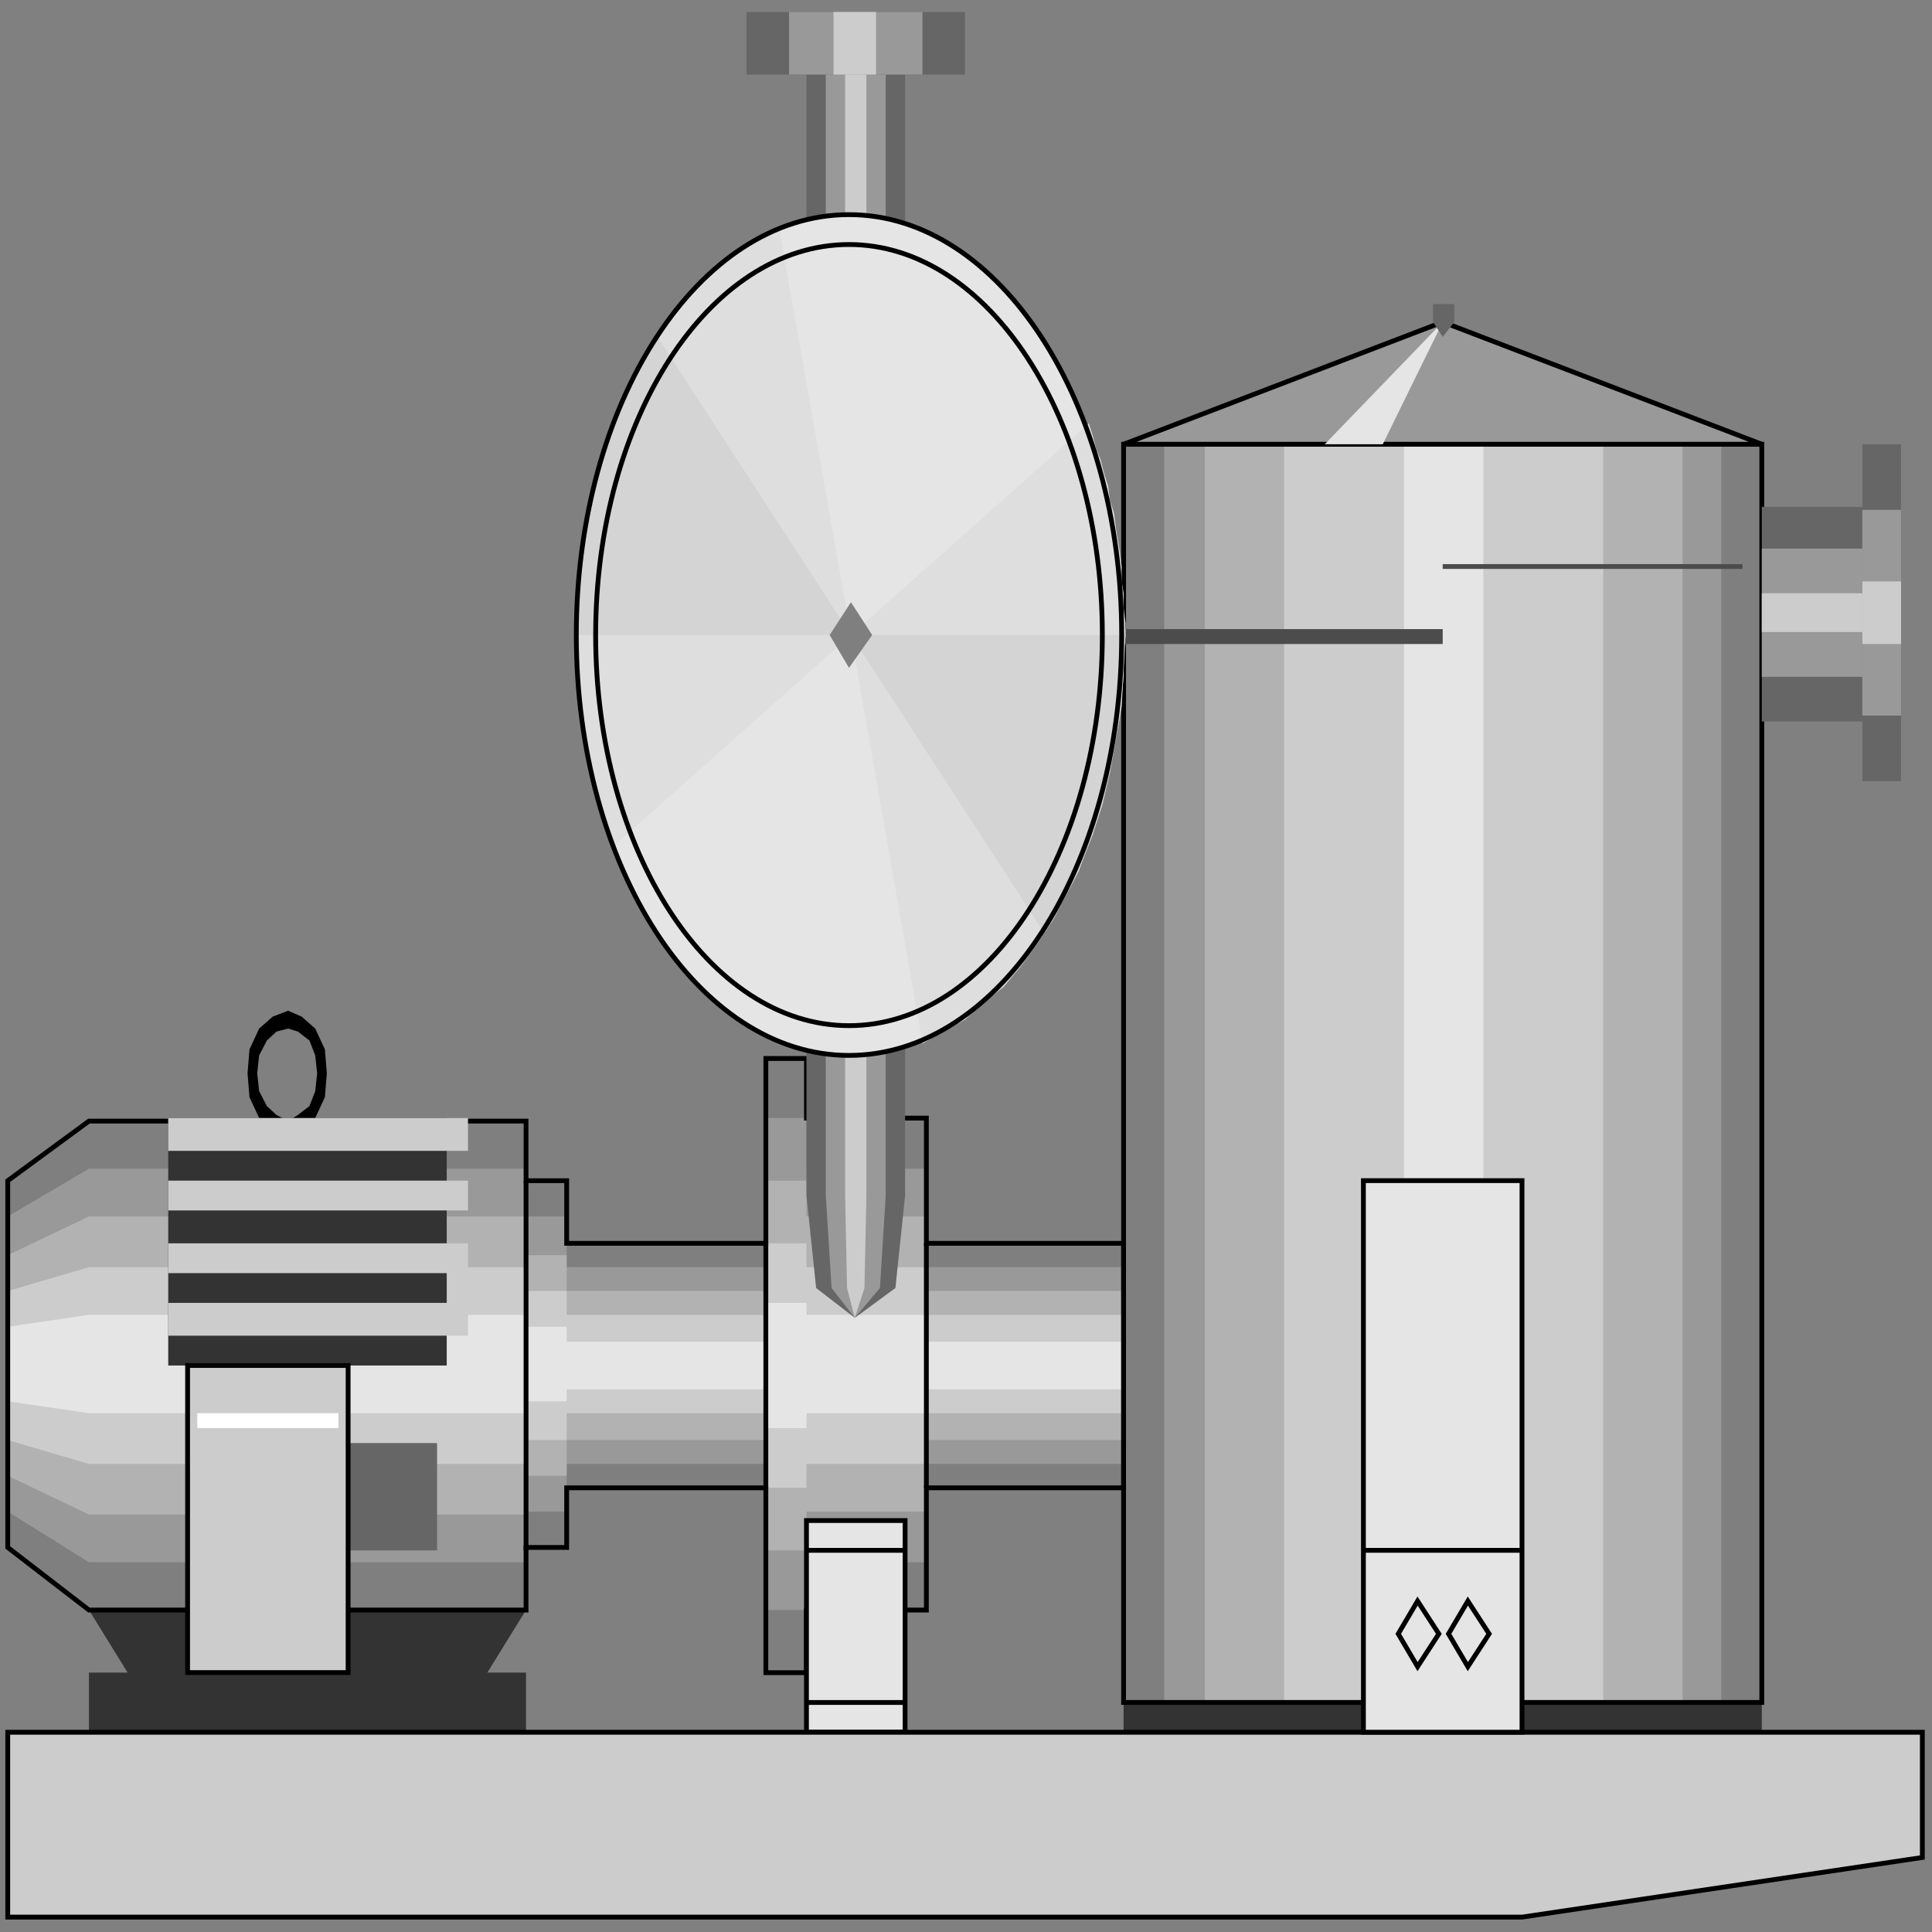<svg width="150" height="150" viewBox="0 0 150 150" fill="none" xmlns="http://www.w3.org/2000/svg">
<rect x="0" y="0" width="150" height="150" fill="#808080" stroke="none"/>
<g clip-path="url(#clip0_2122_165510)">
<path d="M22.372 78.469L23.423 78.932L24.474 79.858L25.225 81.478L25.375 83.33L25.225 85.182L24.474 86.802L23.423 87.728L22.372 88.191L21.171 87.728L20.12 86.802L19.369 85.182L19.219 83.33L19.369 81.478L20.12 79.858L21.171 78.932L22.372 78.469V79.858L21.471 80.089L20.72 80.784L20.12 81.941L19.97 83.33L20.12 84.719L20.72 85.876L21.471 86.571L22.372 87.034L23.123 86.571L24.024 85.876L24.474 84.719L24.624 83.33L24.474 81.941L24.024 80.784L23.123 80.089L22.372 79.858V78.469Z" fill="black"/>
<path d="M6.906 134.491V129.861H9.909L6.906 125H40.84L37.837 129.861H40.84V134.491H6.906Z" fill="#333333"/>
<path d="M6.908 125.004L0.602 120.143V91.67L6.908 87.041H40.842V91.67H43.995V96.531H59.46V82.18H62.614V86.809H71.923V96.531H87.238V115.513H71.923V125.004H62.614V129.865H59.46V115.513H43.995V120.143H40.842V125.004H6.908Z" fill="#7F7F7F"/>
<path d="M6.908 121.295L0.602 117.36V94.444L6.908 90.74H40.842V94.444H43.995V98.379H59.46V86.805H62.614V90.74H71.923V98.379H87.238V113.657H71.923V121.295H62.614V124.999H59.46V113.657H43.995V117.36H40.842V121.295H6.908Z" fill="#999999"/>
<path d="M6.908 117.59L0.602 114.581V97.451L6.908 94.442H40.842V97.451H43.995V100.229H59.46V91.664H62.614V94.442H71.923V100.229H87.238V111.803H71.923V117.359H62.614V120.368H59.46V111.803H43.995V114.581H40.842V117.59H6.908Z" fill="#B2B2B2"/>
<path d="M6.908 113.661L0.602 111.809V100.235L6.908 98.383H40.842V100.235H43.995V102.087H59.46V96.531H62.614V98.383H71.923V102.087H87.238V109.726H71.923V113.661H62.614V115.513H59.46V109.726H43.995V111.809H40.842V113.661H6.908Z" fill="#CCCCCC"/>
<path d="M6.908 109.721L0.602 108.795V103.008L6.908 102.082H40.842V103.008H43.995V104.166H59.46V101.156H62.614V102.082H71.923V104.166H87.238V107.869H71.923V109.721H62.614V110.878H59.46V107.869H43.995V108.795H40.842V109.721H6.908Z" fill="#E5E5E5"/>
<path d="M6.908 125.004L0.602 120.143V91.67L6.908 87.041H40.842V91.67H43.995V96.531H59.46V82.18H62.614V86.809H71.923V96.531H87.238V115.513H71.923V125.004H62.614V129.865H59.46V115.513H43.995V120.143H40.842V125.004H6.908Z" stroke="black" stroke-width="0.373"/>
<path d="M62.613 134.49H70.271V118.055H62.613V134.49Z" fill="#E5E5E5" stroke="black" stroke-width="0.373"/>
<path d="M13.062 86.805H34.684V106.018H13.062V86.805Z" fill="#333333"/>
<path d="M13.062 86.805H36.336V89.351H13.062V86.805Z" fill="#CCCCCC"/>
<path d="M13.062 91.664H36.336V93.979H13.062V91.664Z" fill="#CCCCCC"/>
<path d="M13.062 96.531H36.336V98.846H13.062V96.531Z" fill="#CCCCCC"/>
<path d="M13.062 101.156H36.336V103.703H13.062V101.156Z" fill="#CCCCCC"/>
<path d="M27.027 112.039H33.934V120.372H27.027V112.039Z" fill="#666666"/>
<path d="M14.565 106.016H27.027V129.858H14.565V106.016Z" fill="#CCCCCC" stroke="black" stroke-width="0.373"/>
<path d="M15.315 109.719H26.275V110.876H15.315V109.719Z" fill="white"/>
<path d="M87.236 132.18H136.786V134.495H87.236V132.18Z" fill="#333333"/>
<path d="M0.602 148.844V134.492H149.25V144.214L118.169 148.844H0.602Z" fill="#CCCCCC" stroke="black" stroke-width="0.373"/>
<path d="M87.236 132.177H136.786V34.492H87.236V132.177Z" fill="#7F7F7F"/>
<path d="M90.391 132.177H133.634V34.492H90.391V132.177Z" fill="#999999"/>
<path d="M93.543 132.177H130.63V34.492H93.543V132.177Z" fill="#B2B2B2"/>
<path d="M99.699 132.177H124.474V34.492H99.699V132.177Z" fill="#CCCCCC"/>
<path d="M109.01 132.177H115.166V34.492H109.01V132.177Z" fill="#E5E5E5"/>
<path d="M87.236 132.177H136.786V34.492H87.236V132.177Z" stroke="black" stroke-width="0.373"/>
<path d="M87.236 34.491L112.011 25L136.786 34.491H87.236Z" fill="#999999" stroke="black" stroke-width="0.373"/>
<path d="M102.854 34.491L112.013 25L107.358 34.491H102.854Z" fill="#E5E5E5"/>
<path d="M105.855 134.488H118.168V91.664H105.855V134.488Z" fill="#E5E5E5" stroke="black" stroke-width="0.373"/>
<path d="M112.012 26.156L111.262 24.998V23.609H112.913V24.998L112.012 26.156Z" fill="#666666"/>
<path d="M87.236 48.844H112.011V50.001H87.236V48.844Z" fill="#4C4C4C"/>
<path d="M112.012 43.984H135.285" stroke="#4C4C4C" stroke-width="0.373"/>
<path d="M62.613 120.367H70.271" stroke="black" stroke-width="0.373"/>
<path d="M62.613 132.18H70.271" stroke="black" stroke-width="0.373"/>
<path d="M105.855 120.367H118.168" stroke="black" stroke-width="0.373"/>
<path d="M110.06 124.305L111.712 126.851L110.06 129.397L108.559 126.851L110.06 124.305Z" stroke="black" stroke-width="0.373"/>
<path d="M113.964 124.305L115.616 126.851L113.964 129.397L112.463 126.851L113.964 124.305Z" stroke="black" stroke-width="0.373"/>
<path d="M40.842 120.368V91.664" stroke="black" stroke-width="0.373"/>
<path d="M59.459 115.513V96.531" stroke="black" stroke-width="0.373"/>
<path d="M71.922 115.513V96.531" stroke="black" stroke-width="0.373"/>
<path d="M147.597 34.492V60.65H144.594V34.492H147.597Z" fill="#666666"/>
<path d="M144.595 39.352V56.018H136.787V39.352H144.595Z" fill="#666666"/>
<path d="M57.957 0.93H74.924V5.791H57.957V0.93Z" fill="#666666"/>
<path d="M62.613 5.789V92.826L63.364 100.002L66.367 102.317L69.52 100.002L70.271 92.826V5.789H62.613Z" fill="#666666"/>
<path d="M61.262 0.93H71.622V5.791H61.262V0.93Z" fill="#999999"/>
<path d="M147.597 39.586V55.558H144.594V39.586H147.597Z" fill="#999999"/>
<path d="M144.595 42.594V52.547H136.787V42.594H144.595Z" fill="#999999"/>
<path d="M64.113 5.789V92.826L64.564 100.002L66.365 102.317L68.317 100.002L68.768 92.826V5.789H64.113Z" fill="#999999"/>
<path d="M147.597 45.141V50.002H144.594V45.141H147.597Z" fill="#CCCCCC"/>
<path d="M144.595 46.062V49.072H136.787V46.062H144.595Z" fill="#CCCCCC"/>
<path d="M64.715 0.93H68.018V5.791H64.715V0.93Z" fill="#CCCCCC"/>
<path d="M65.615 5.789V92.826L65.765 100.002L66.366 102.317L67.117 100.002L67.267 92.826V5.789H65.615Z" fill="#CCCCCC"/>
<path d="M65.915 81.942C77.608 81.942 87.087 67.329 87.087 49.303C87.087 31.277 77.608 16.664 65.915 16.664C54.223 16.664 44.744 31.277 44.744 49.303C44.744 67.329 54.223 81.942 65.915 81.942Z" fill="#E5E5E5"/>
<path d="M66.066 49.302L71.622 81.015L73.274 80.089L74.925 79.163L76.427 77.775L77.928 76.617L79.28 74.997L80.631 73.145L81.832 71.293L82.883 69.21L83.934 67.126L84.835 64.812L85.586 62.497L86.186 59.95L86.637 57.404L87.087 54.858L87.238 52.08L87.388 49.302V48.376L87.238 47.219V46.062L87.087 45.136V43.978L86.937 42.821L86.787 41.895L86.637 40.969L86.487 39.812L86.186 38.886L86.036 37.728L85.736 36.802L85.436 35.645L85.135 34.95L84.835 33.793L84.535 32.867L66.066 49.302Z" fill="#DEDEDE"/>
<path d="M60.51 17.82L58.858 18.515L57.207 19.672L55.705 20.83L54.204 22.218L52.852 23.839L51.501 25.459L50.3 27.543L49.249 29.394L48.198 31.709L47.297 34.024L46.546 36.339L45.945 38.654L45.495 41.431L45.044 43.978L44.894 46.524L44.744 49.302V50.459L44.894 51.385V52.542L45.044 53.7V54.626L45.195 55.783L45.345 56.709L45.495 57.867L45.645 58.792L45.945 59.95L46.096 60.876L46.396 62.033L46.696 62.959L46.996 63.885L47.297 64.811L47.597 65.737L66.066 49.302L60.51 17.82Z" fill="#DEDEDE"/>
<path d="M66.066 49.304L51.05 26.156L50.3 27.314L49.699 28.471L48.948 29.86L48.348 31.249L47.897 32.638L47.297 34.027L46.846 35.416L46.396 36.804L46.096 38.425L45.645 39.814L45.345 41.434L45.195 43.054L45.044 44.443L44.894 46.064V47.684L44.744 49.304H66.066Z" fill="#D4D4D4"/>
<path d="M81.081 72.453L81.832 71.295L82.433 70.138L83.183 68.749L83.784 67.592L84.235 66.203L84.835 64.814L85.286 63.194L85.736 61.805L86.036 60.416L86.337 58.795L86.637 57.175L86.937 55.786L87.087 54.166L87.238 52.545V50.925L87.388 49.305H66.066L81.081 72.453Z" fill="#D4D4D4"/>
<path d="M65.915 81.942C77.608 81.942 87.087 67.329 87.087 49.303C87.087 31.277 77.608 16.664 65.915 16.664C54.223 16.664 44.744 31.277 44.744 49.303C44.744 67.329 54.223 81.942 65.915 81.942Z" stroke="black" stroke-width="0.373"/>
<path d="M66.066 46.758L67.717 49.304L65.916 51.85L64.414 49.304L66.066 46.758Z" fill="#7F7F7F"/>
<path d="M65.916 79.632C76.779 79.632 85.585 66.056 85.585 49.308C85.585 32.561 76.779 18.984 65.916 18.984C55.053 18.984 46.246 32.561 46.246 49.308C46.246 66.056 55.053 79.632 65.916 79.632Z" stroke="black" stroke-width="0.373"/>
</g>
<defs>
<clipPath id="clip0_2122_165510">
<rect width="150" height="150" fill="white"/>
</clipPath>
</defs>
</svg>
